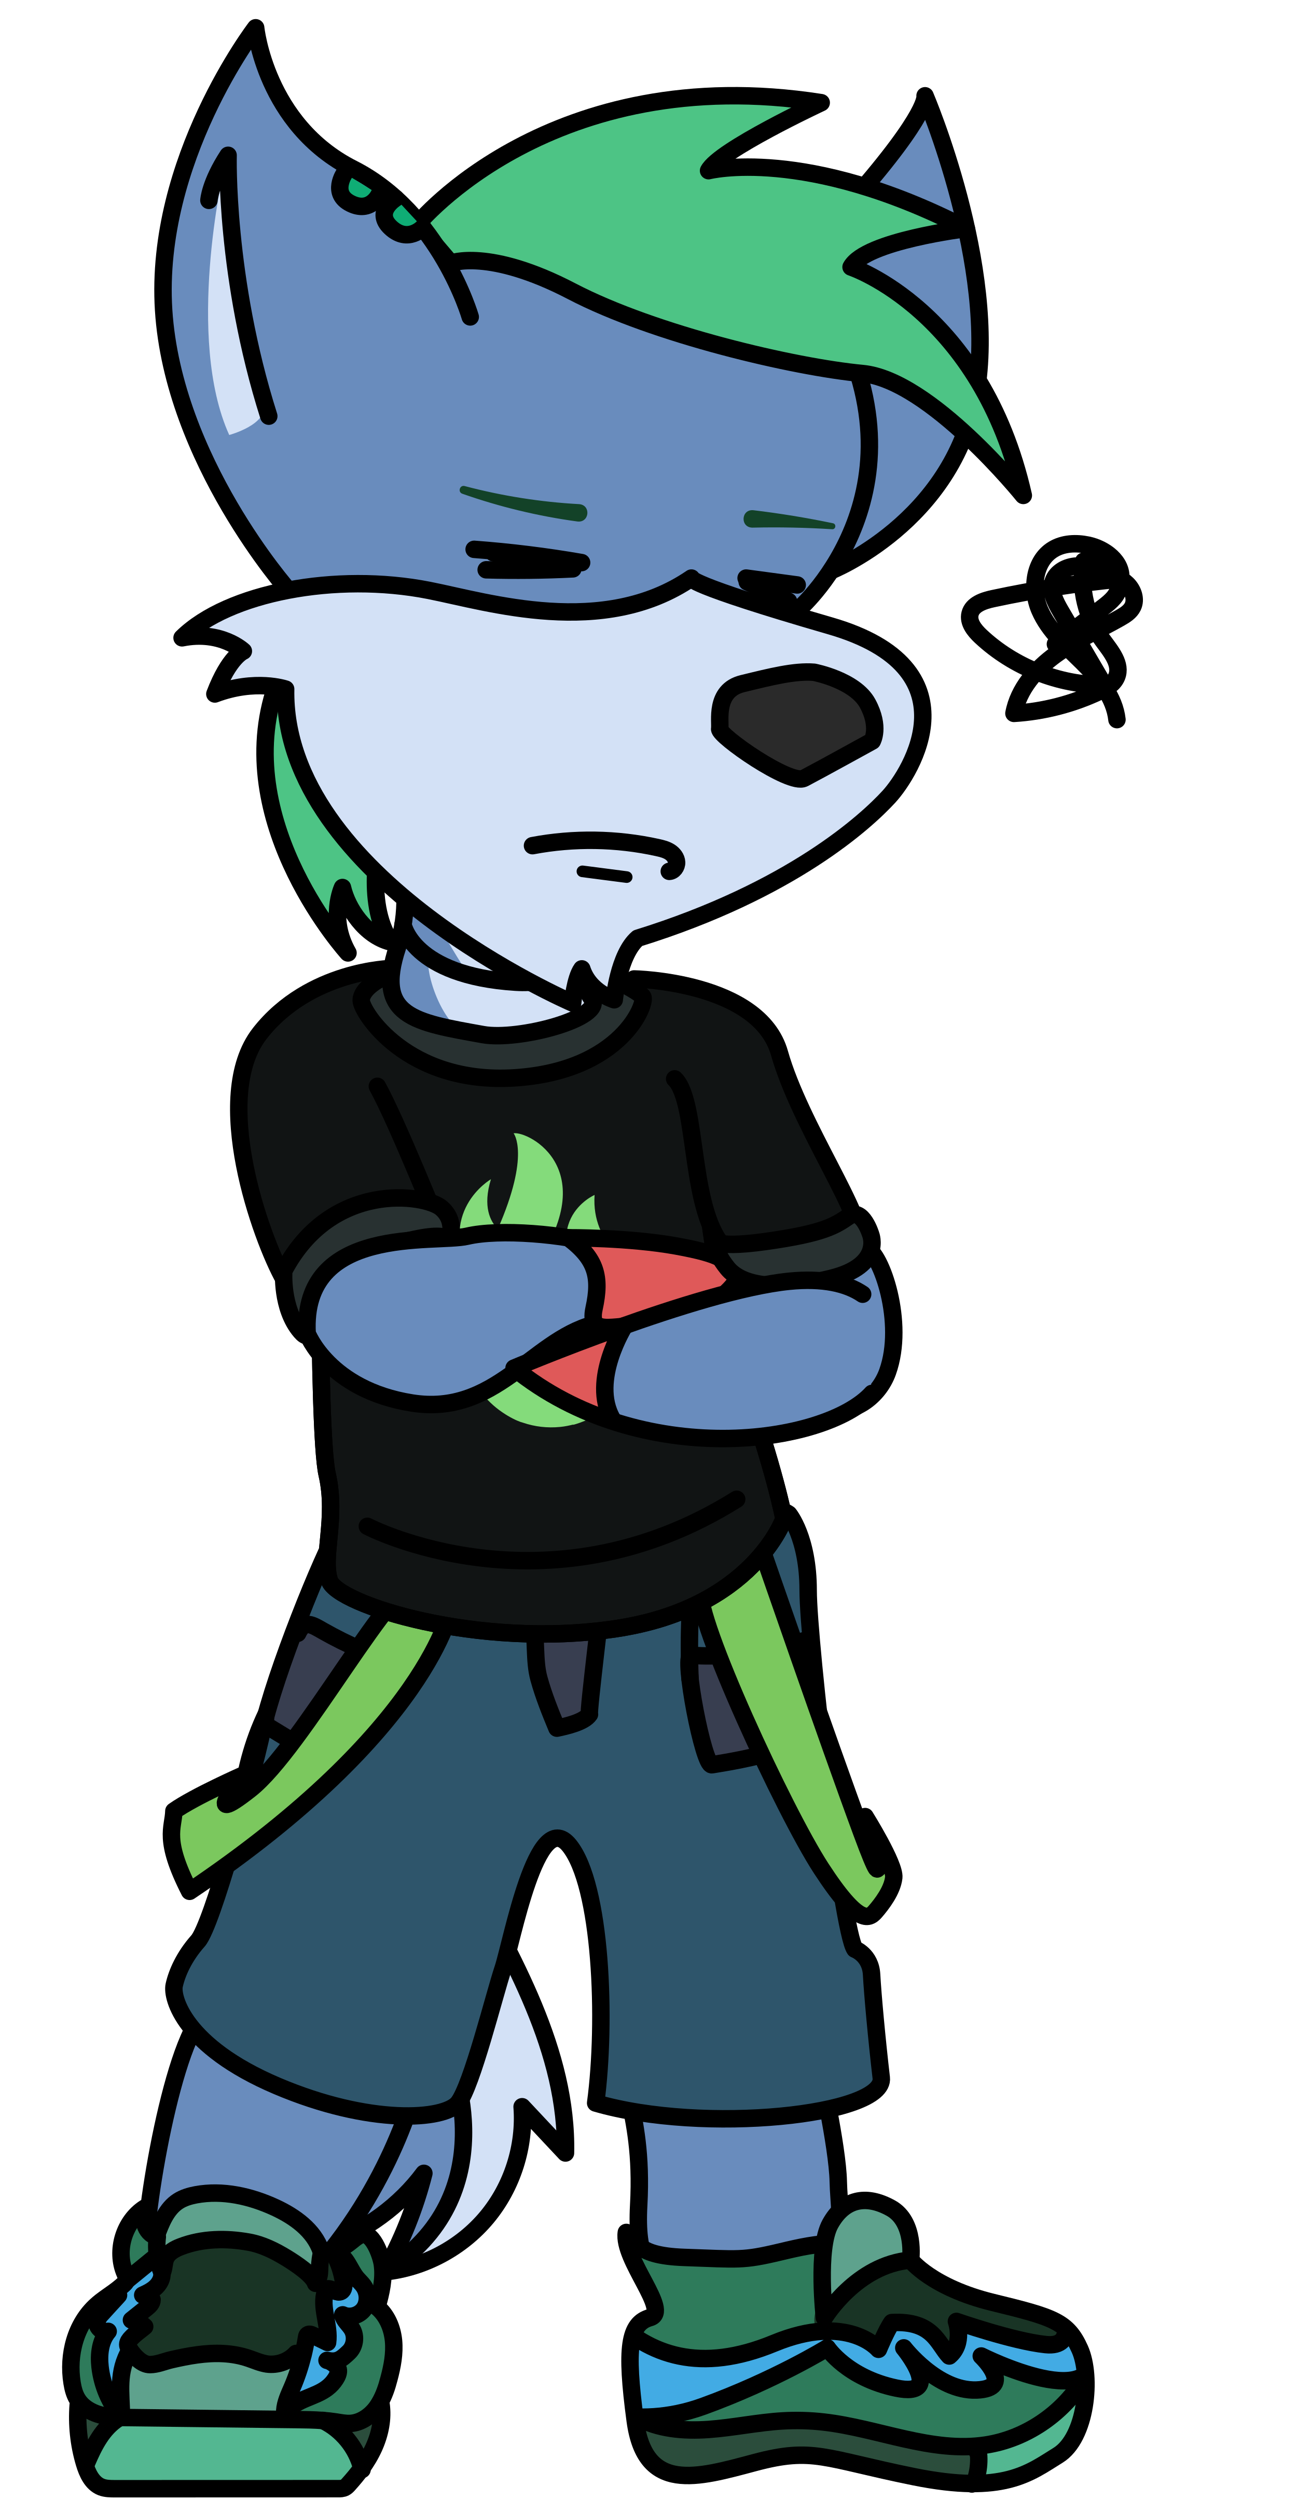 <?xml version="1.0" encoding="UTF-8"?><svg id="a" xmlns="http://www.w3.org/2000/svg" xmlns:xlink="http://www.w3.org/1999/xlink" viewBox="0 0 223.095 429.85"><defs><clipPath id="b"><path d="m156.632,388.612s3.619,4.712,14.119,7.271,12.862,3.284,14.99,8.039,1.122,15.251-3.756,18.255-9.296,6.809-24.775,3.674-17.328-5.114-27.35-2.441-18.915,5.344-20.6-7.209c-1.685-12.553-1.068-16.671,2.55-17.7s-4.798-10.006-4.075-14.65c2.244.99.651,3.979,10.04,4.3s9.918.603,16.447-.95,12.262-2.859,22.41,1.412" style="fill:#2e7b5b; stroke:#000; stroke-linecap:round; stroke-linejoin:round; stroke-width:3px;"/></clipPath><clipPath id="f"><path d="m99.549,155.659s-.132,12.676,2.229,16.036-12.627,7.292-18.7,6.199c-11.765-2.118-18.694-3.059-14.7-15.059,3.994-12-2.531-22.823-2.531-22.823,0,0,32.643-8.471,33.702,15.647Z" style="fill:none; stroke-width:0px;"/></clipPath></defs><path d="m97.268,370.196c-2.491-2.65-4.973-5.297-7.461-7.957.531,6.804-1.694,13.77-6.059,19.012s-10.82,8.69-17.606,9.391c21.235-13.128,11.239-36.762,11.239-36.762-5.585,3.031-8.701.603-8.701.603,6.859-11.602,1.241-29.554.19-49.176-1.051-19.622,28.877-31.064,28.877-31.064-4.94,2.969-17.514,15.69-17.514,15.69-2.465,1.847-4.365,4.437-5.39,7.354-2.8,7.923,1.048,16.525,5.015,23.939,8.277,15.463,17.773,31.444,17.409,48.971Z" style="fill:#d3e1f6; stroke-width:0px;"/><path d="m66.142,390.641c2.98-5.317,5.269-11.039,6.771-16.951-8.273,11.158-23.348,16.789-36.904,13.776,6.036-1.202,10.487-6.174,14.475-10.873-5.255,1.742-10.993,1.978-16.382.693,7.758-1.278,14.462-7.552,16.247-15.219,2.441-10.472-3.659-20.764-6.764-31.065-3.181-10.568-3.184-22.18.632-32.538,3.825-10.355,11.552-19.341,21.52-24.089,9.975-4.736,22.11-5.008,32.011-.133,0,0-29.928,11.441-28.877,31.064,1.051,19.622,6.668,37.574-.19,49.176,0,0,3.116,2.428,8.701-.603,0,0,9.996,23.634-11.239,36.762Z" style="fill:#698cbd; stroke-width:0px;"/><path d="m97.748,274.242c-9.901-4.875-22.037-4.604-32.011.133-9.967,4.748-17.695,13.734-21.52,24.089-3.815,10.358-3.812,21.97-.632,32.538,3.105,10.3,9.205,20.593,6.764,31.065-1.785,7.667-8.489,13.941-16.247,15.219,5.39,1.286,11.127,1.05,16.382-.693-3.989,4.698-8.439,9.671-14.475,10.873,13.556,3.013,28.631-2.618,36.904-13.776-1.502,5.912-3.791,11.633-6.771,16.951,6.785-.701,13.241-4.149,17.606-9.391s6.59-12.208,6.059-19.012c2.489,2.659,4.97,5.307,7.461,7.957.364-17.526-9.133-33.508-17.409-48.971-3.967-7.414-7.816-16.016-5.015-23.939,1.025-2.917,2.926-5.507,5.39-7.354,0,0,12.574-12.721,17.514-15.69Z" style="fill:none; stroke:#000; stroke-linecap:round; stroke-linejoin:round; stroke-width:3px;"/><path d="m97.748,274.242s-29.928,11.441-28.877,31.064c1.051,19.622,6.668,37.574-.19,49.176,0,0,3.116,2.428,8.701-.603,0,0,9.996,23.634-11.239,36.762" style="fill:none; stroke:#000; stroke-linecap:round; stroke-linejoin:round; stroke-width:3px;"/><path d="m140.859,354.853s3.208,14.147,3.332,20.272c.139,6.842,2.912,16.731-11.382,16.45s-23.929,5.454-22.95-12.369c.979-17.823-4.95-21.5-.362-27.588s29.925-4.598,31.362,3.235Z" style="fill:#698cbd; stroke:#000; stroke-linecap:round; stroke-linejoin:round; stroke-width:3px;"/><path d="m156.632,388.612s3.619,4.712,14.119,7.271,12.862,3.284,14.99,8.039,1.122,15.251-3.756,18.255-9.296,6.809-24.775,3.674-17.328-5.114-27.35-2.441-18.915,5.344-20.6-7.209c-1.685-12.553-1.068-16.671,2.55-17.7s-4.798-10.006-4.075-14.65c2.244.99.651,3.979,10.04,4.3s9.918.603,16.447-.95,12.262-2.859,22.41,1.412" style="fill:#2e7b5b;"/><g style="clip-path:url(#b);"><path d="m167.171,385.824s-19.778-2.029-25.526,8.427,6.064,6.751,6.064,6.751c0,0,4.676,3.594,5.653-.851s14.653,10.197,12.447.45c3.882.424,42.87,8.165,1.362-14.777Z" style="fill:#193425; stroke-width:0px;"/><path d="m182.609,397.441s2.829,6.275-2.75,5.696c-5.579-.579-15.344-3.987-15.344-3.987,0,0,1.353,3.785-1.235,5.95-2-2.129-2.765-6.135-9.882-5.75-.941,1.327-2.288,4.6-2.288,4.6,0,0-5.241-6.297-17.947-1.05-12.706,5.247-21.418,2.1-28.003-4.4-6.585-6.5-5.615,14.875-5.615,14.875,0,0,9.2,4.8,21.439.36s21.326-10.035,21.326-10.035c0,0,3.382,5.153,11.853,6.918s1.297-6.918,1.297-6.918c0,0,5.738,7.494,12.5,7.25,6.762-.244.827-5.85.827-5.85,0,0,21.611,10.906,19.023-2.2" style="fill:#42abe4; stroke:#000; stroke-linecap:round; stroke-linejoin:round; stroke-width:3px;"/><path d="m166.427,426.721s2.571-3.662.932-6.132c-2.827.077-9.668-.265-18.315-2.25-8.647-1.985-16.325-2.262-21.441-1.323s-18.344-.815-18.344-.815c0,0,.34,9.239,7.842,9.394s18.752-5.315,28.105-2.183,21.221,3.309,21.221,3.309Z" style="fill:#2b4d3c; stroke-width:0px;"/><path d="m185.674,410.706c-2.173,1.985-4.732,8.118-17.261,9.75.353,1.632-.662,6.777-.662,6.777,0,0,16.565-1.697,17.459-8.517s.464-8.011.464-8.011Z" style="fill:#53b791; stroke-width:0px;"/></g><path d="m156.632,388.612s3.619,4.712,14.119,7.271,12.862,3.284,14.99,8.039,1.122,15.251-3.756,18.255-9.296,6.809-24.775,3.674-17.328-5.114-27.35-2.441-18.915,5.344-20.6-7.209c-1.685-12.553-1.068-16.671,2.55-17.7s-4.798-10.006-4.075-14.65c2.244.99.651,3.979,10.04,4.3s9.918.603,16.447-.95,12.262-2.859,22.41,1.412" style="fill:none; stroke:#000; stroke-linecap:round; stroke-linejoin:round; stroke-width:3px;"/><path d="m186.261,409.333c-3.674,5.826-9.892,10.032-16.701,11.069-9.329,1.421-18.503-2.877-27.879-3.948-2.343-.268-4.71-.333-7.064-.195-4.264.251-8.465,1.165-12.725,1.469s-8.725-.054-12.441-2.159" style="fill:none; stroke:#000; stroke-linecap:round; stroke-linejoin:round; stroke-width:3px;"/><path d="m156.632,388.612s.916-6.568-3.424-8.957c-4.34-2.389-8.046-1.507-10.399,2.728s-1.007,16.118-1.007,16.118c0,0,5.534-9.13,14.829-9.888Z" style="fill:#5ea28d; stroke:#000; stroke-linecap:round; stroke-linejoin:round; stroke-width:3px;"/><path d="m167.171,427.109c.443-.192.645-.699.775-1.164.321-1.156.457-2.364.401-3.563-.011-.231-.034-.475-.17-.662" style="fill:none; stroke:#000; stroke-linecap:round; stroke-linejoin:round; stroke-width:3px;"/><path d="m71.927,357.059s-3.521,17.135-17.643,33.141c-14.122,16.006-27.852,1.847-29.075-1.25s3.6-34.979,9.365-42.156c5.765-7.176,39.294-7.118,37.353,10.265Z" style="fill:#698cbd; stroke:#000; stroke-linecap:round; stroke-linejoin:round; stroke-width:3px;"/><path d="m16.639,396.34c-3.65,3.25-5.03,8.57-4.24,13.4.16.98.41,1.96.93,2.8.21.35.47.66.75.95.86.85,2,1.42,3.18,1.74,1.01.27,2.04.37,3.09.42.18.01.37.01.56.02v-.03c-2.04-2.45-3.34-5.51-3.7-8.68-.24-2.13.01-4.46,1.4-6.1-1,.28-2.11-.75-1.9-1.76.11-.54.49-.98.87-1.38.89-.98,1.78-1.96,2.69-2.94l-.7-.64c-.99.71-2.02,1.38-2.93,2.2Z" style="fill:#2e7b5b; stroke-width:0px;"/><path d="m13.449,413.54c-.25,3.34.1,6.72,1.05,9.93l.45-.13c.62-1.44,1.28-2.87,2.14-4.18.85-1.31,1.93-2.5,3.25-3.33l.01-.18c-1.05-.05-2.08-.15-3.09-.42-1.18-.32-2.32-.89-3.18-1.74l-.63.05Z" style="fill:#2b4d3c; stroke-width:0px;"/><path d="m14.499,423.47c.01.03.02.07.03.1.49,1.64,1.29,3.41,2.88,4.05.76.3,1.59.3,2.41.3,12.76,0,25.52-.01,38.29-.01.41,0,.85,0,1.22-.2.26-.14.46-.35.65-.57.79-.88,1.55-1.79,2.24-2.75-.88-3.53-3.39-6.62-6.66-8.2-1.56-.12-3.13-.14-4.7-.16-.58-.01-1.16-.01-1.74-.02-9.01-.1-18.01-.22-27.02-.32-.4,0-.8-.01-1.19-.02-.19-.01-.38-.01-.56-.02l-.01.18c-1.32.83-2.4,2.02-3.25,3.33-.86,1.31-1.52,2.74-2.14,4.18l-.45.13Z" style="fill:#53b791; stroke-width:0px;"/><path d="m20.269,394.78c-.91.98-1.8,1.96-2.69,2.94-.38.4-.76.84-.87,1.38-.21,1.01.9,2.04,1.9,1.76-1.39,1.64-1.64,3.97-1.4,6.1.36,3.17,1.66,6.23,3.7,8.68-.08-4.42-.78-7.74,1.45-11.56-.2-.29-.39-.61-.39-.96.01-.44.31-.82.62-1.14.7-.75,1.53-1.29,2.3-1.94-.48-.52-1.61-.81-2.28-1.12.86-.69,1.72-1.37,2.57-2.06.48-.37.99-.84.98-1.44-.54-.26-1.07-.53-1.61-.79.83-.37,1.65-.78,2.3-1.42.64-.63,1.09-1.51,1.01-2.42h.01c-.34-.82-.59-1.68-.73-2.56l-.74.12-4.66,3.8c-.08.25-.27.44-.46.61-.54.5-1.12.95-1.71,1.38l.7.64Z" style="fill:#42abe4; stroke-width:0px;"/><path d="m22.359,404.08c-2.23,3.82-1.53,7.14-1.45,11.56v.03c.39.01.79.02,1.19.02,9.01.1,18.01.22,27.02.32l.01-1.21c-.13-.02-.16-.19-.15-.31.09-1.41.73-2.71,1.28-4,.77-1.79,1.39-3.65,1.85-5.54l-1.19-.29c-1.25,1.38-3.2,2.08-5.04,1.81-1.05-.16-2.02-.6-3.02-.94-2.87-1-5.95-1.04-8.94-.63-1.5.2-2.99.51-4.47.85-1.21.28-2.38.82-3.65.83-1.4.01-2.7-1.44-3.44-2.5Z" style="fill:#5ea28d; stroke-width:0px;"/><path d="m24.899,379.66c-3.57,2.3-5.09,7.32-3.4,11.23.17.4.38.85.24,1.26l4.66-3.8.74-.12c-.21-1.19-.23-2.4-.08-3.6l-.2-.15c-.94-.17-1.63-1.04-1.89-1.96-.26-.93-.16-1.91-.07-2.86Z" style="fill:#2e7b5b; stroke-width:0px;"/><path d="m21.969,403.12c0,.35.19.67.39.96.74,1.06,2.04,2.51,3.44,2.5,1.27-.01,2.44-.55,3.65-.83,1.48-.34,2.97-.65,4.47-.85,2.99-.41,6.07-.37,8.94.63,1,.34,1.97.78,3.02.94,1.84.27,3.79-.43,5.04-1.81l1.19.29h.01c.24-.99.44-2,.6-3.01.02-.16.05-.33.16-.44.23-.25.63-.12.93.03.85.41,1.7.83,2.54,1.24.42-2.95-1.3-6.04-.35-8.86.03-.11.07-.21.16-.28.09-.08.23-.1.35-.09l-2.04-1.22c-.06.09-.12.18-.19.28-.44-1.42-3.42-3.4-5.03-4.38-2.02-1.23-4.13-2.28-6.45-2.7-3.9-.7-8.02-.64-11.72.79-1.04.4-2.12.98-2.57,2.01-.34.79-.24,1.73-.63,2.5,0-.01-.01-.02-.01-.03h-.01c.08.91-.37,1.79-1.01,2.42-.65.64-1.47,1.05-2.3,1.42.54.26,1.07.53,1.61.79.01.6-.5,1.07-.98,1.44-.85.69-1.71,1.37-2.57,2.06.67.31,1.8.6,2.28,1.12-.77.65-1.6,1.19-2.3,1.94-.31.32-.61.7-.62,1.14Z" style="fill:#193425; stroke-width:0px;"/><path d="m26.859,384.48l.2.15c-.15,1.2-.13,2.41.08,3.6.14.88.39,1.74.73,2.56,0,.01.01.02.01.03.39-.77.29-1.71.63-2.5.45-1.03,1.53-1.61,2.57-2.01,3.7-1.43,7.82-1.49,11.72-.79,2.32.42,4.43,1.47,6.45,2.7,1.61.98,4.59,2.96,5.03,4.38.07-.1.13-.19.19-.28.82-1.36.26-2.28.78-4.69l2.24-.08c-.12-.21-.24-.42-.37-.63-.89.2-1.83.34-1.92.08-1.2-3.51-4.5-5.87-7.87-7.43-4.24-1.96-9.03-3.04-13.63-2.19-1.06.2-2.12.51-3.03,1.09-2.04,1.31-2.98,3.74-3.81,6.01Z" style="fill:#5ea28d; stroke-width:0px;"/><path d="m48.979,414.49c-.01.12.02.29.15.31.1.01.17-.08.23-.16,1.58-2.17,4.75-2.39,6.89-4.02.59-.44,1.09-.99,1.48-1.6.28-.44.51-.94.48-1.45-.03-.73-1.25-1.59-1.96-1.72,1.73.41,2.48-.18,3.76-1.41,1.03-.99,1.27-2.69.56-3.93-.5-.86-1.41-1.52-1.62-2.49,1.25.61,2.91.1,3.7-1.06.18-.27.32-.56.4-.87.3-1.02.1-2.19-.53-3.06-.34-.47-.78-.86-1.16-1.31-1.19-1.43-1.7-3.57-3.4-4.35l-.14-.63c-.21.06-.46.12-.7.18.13.21.25.42.37.63.81,1.51,1.35,3.17,1.61,4.87.09.58.08,1.3-.44,1.58-.66.35-1.39-.4-2.15-.46-.12-.01-.26.01-.35.09-.09.07-.13.17-.16.28-.95,2.82.77,5.91.35,8.86-.84-.41-1.69-.83-2.54-1.24-.3-.15-.7-.28-.93-.03-.11.11-.14.28-.16.44-.16,1.01-.36,2.02-.6,3.01h-.01c-.46,1.89-1.08,3.75-1.85,5.54-.55,1.29-1.19,2.59-1.28,4Z" style="fill:#42abe4; stroke-width:0px;"/><path d="m55.559,416.19c.72.05,1.45.13,2.17.24.85.13,1.69.31,2.55.26,1.81-.11,3.44-1.26,4.51-2.72.18-.25.34-.5.49-.76.77-1.3,1.25-2.75,1.63-4.22.57-2.13.99-4.33.78-6.53-.22-2.19-1.13-4.39-2.84-5.78.01-.03.01-.05.02-.08l-1.82-.51c-.08.31-.22.6-.4.87-.79,1.16-2.45,1.67-3.7,1.06.21.97,1.12,1.63,1.62,2.49.71,1.24.47,2.94-.56,3.93-1.28,1.23-2.03,1.82-3.76,1.41.71.13,1.93.99,1.96,1.72.03.51-.2,1.01-.48,1.45-.39.61-.89,1.16-1.48,1.6-2.14,1.63-5.31,1.85-6.89,4.02-.06.08-.13.17-.23.16l-.01,1.21c.58.01,1.16.01,1.74.02,1.57.02,3.14.04,4.7.16Z" style="fill:#2e7b5b; stroke-width:0px;"/><path d="m54.469,392.32l2.04,1.22c.76.06,1.49.81,2.15.46.52-.28.53-1,.44-1.58-.26-1.7-.8-3.36-1.61-4.87l-2.24.08c-.52,2.41.04,3.33-.78,4.69Z" style="fill:#193425; stroke-width:0px;"/><path d="m57.729,416.43c-.72-.11-1.45-.19-2.17-.24,3.27,1.58,5.78,4.67,6.66,8.2.81-1.12,1.52-2.3,2.09-3.55,1.06-2.34,1.6-4.95,1.23-7.48l-.26-.15c-.15.26-.31.51-.49.76-1.07,1.46-2.7,2.61-4.51,2.72-.86.05-1.7-.13-2.55-.26Z" style="fill:#2b4d3c; stroke-width:0px;"/><path d="m57.819,386.74l.14.63c1.7.78,2.21,2.92,3.4,4.35.38.45.82.84,1.16,1.31.63.87.83,2.04.53,3.06l1.82.51c.67-2.35,1.24-4.81.9-7.23-.2-1.5-1.79-6.13-3.91-5.02-1.14.6-1.91,1.64-3.18,2.13-.11.04-.44.14-.86.26Z" style="fill:#2e7b5b; stroke-width:0px;"/><path d="m57.819,386.74c.42-.12.75-.22.86-.26,1.27-.49,2.04-1.53,3.18-2.13,2.12-1.11,3.71,3.52,3.91,5.02.34,2.42-.23,4.88-.9,7.23-.01.03-.01.05-.02.08,1.71,1.39,2.62,3.59,2.84,5.78.21,2.2-.21,4.4-.78,6.53-.38,1.47-.86,2.92-1.63,4.22-.15.26-.31.51-.49.76-1.07,1.46-2.7,2.61-4.51,2.72-.86.05-1.7-.13-2.55-.26-.72-.11-1.45-.19-2.17-.24-1.56-.12-3.13-.14-4.7-.16-.58-.01-1.16-.01-1.74-.02-9.01-.1-18.01-.22-27.02-.32-.4,0-.8-.01-1.19-.02-.19-.01-.38-.01-.56-.02-1.05-.05-2.08-.15-3.09-.42-1.18-.32-2.32-.89-3.18-1.74-.28-.29-.54-.6-.75-.95-.52-.84-.77-1.82-.93-2.8-.79-4.83.59-10.15,4.24-13.4.91-.82,1.94-1.49,2.93-2.2.59-.43,1.17-.88,1.71-1.38.19-.17.38-.36.46-.61.14-.41-.07-.86-.24-1.26-1.69-3.91-.17-8.93,3.4-11.23-.09.95-.19,1.93.07,2.86.26.92.95,1.79,1.89,1.96.83-2.27,1.77-4.7,3.81-6.01.91-.58,1.97-.89,3.03-1.09,4.6-.85,9.39.23,13.63,2.19,3.37,1.56,6.67,3.92,7.87,7.43.09.26,1.03.12,1.92-.08.24-.06.49-.12.7-.18Z" style="fill:none; stroke:#000; stroke-linecap:round; stroke-linejoin:round; stroke-width:3px;"/><path d="m55.249,387.63c-.52,2.41.04,3.33-.78,4.69-.06.09-.12.18-.19.28-.44-1.42-3.42-3.4-5.03-4.38-2.02-1.23-4.13-2.28-6.45-2.7-3.9-.7-8.02-.64-11.72.79-1.04.4-2.12.98-2.57,2.01-.34.79-.24,1.73-.63,2.5,0-.01-.01-.02-.01-.03-.34-.82-.59-1.68-.73-2.56-.21-1.19-.23-2.4-.08-3.6" style="fill:none; stroke:#000; stroke-linecap:round; stroke-linejoin:round; stroke-width:3px;"/><path d="m57.119,386.91v.01c.13.21.25.42.37.63.81,1.51,1.35,3.17,1.61,4.87.09.58.08,1.3-.44,1.58-.66.35-1.39-.4-2.15-.46-.12-.01-.26.01-.35.09-.09.07-.13.17-.16.28-.95,2.82.77,5.91.35,8.86-.84-.41-1.69-.83-2.54-1.24-.3-.15-.7-.28-.93-.03-.11.11-.14.28-.16.44-.16,1.01-.36,2.02-.6,3.01h-.01c-.46,1.89-1.08,3.75-1.85,5.54-.55,1.29-1.19,2.59-1.28,4-.01.12.02.29.15.31.1.01.17-.08.23-.16,1.58-2.17,4.75-2.39,6.89-4.02.59-.44,1.09-.99,1.48-1.6.28-.44.51-.94.48-1.45-.03-.73-1.25-1.59-1.96-1.72,1.73.41,2.48-.18,3.76-1.41,1.03-.99,1.27-2.69.56-3.93-.5-.86-1.41-1.52-1.62-2.49,1.25.61,2.91.1,3.7-1.06.18-.27.32-.56.4-.87.3-1.02.1-2.19-.53-3.06-.34-.47-.78-.86-1.16-1.31-1.19-1.43-1.7-3.57-3.4-4.35" style="fill:none; stroke:#000; stroke-linecap:round; stroke-linejoin:round; stroke-width:3px;"/><path d="m50.919,404.66c-1.25,1.38-3.2,2.08-5.04,1.81-1.05-.16-2.02-.6-3.02-.94-2.87-1-5.95-1.04-8.94-.63-1.5.2-2.99.51-4.47.85-1.21.28-2.38.82-3.65.83-1.4.01-2.7-1.44-3.44-2.5-.2-.29-.39-.61-.39-.96.01-.44.31-.82.62-1.14.7-.75,1.53-1.29,2.3-1.94-.48-.52-1.61-.81-2.28-1.12.86-.69,1.72-1.37,2.57-2.06.48-.37.99-.84.98-1.44-.54-.26-1.07-.53-1.61-.79.83-.37,1.65-.78,2.3-1.42.64-.63,1.09-1.51,1.01-2.42" style="fill:none; stroke:#000; stroke-linecap:round; stroke-linejoin:round; stroke-width:3px;"/><path d="m65.539,413.36c.37,2.53-.17,5.14-1.23,7.48-.57,1.25-1.28,2.43-2.09,3.55-.69.96-1.45,1.87-2.24,2.75-.19.22-.39.43-.65.57-.37.2-.81.2-1.22.2-12.77,0-25.53.01-38.29.01-.82,0-1.65,0-2.41-.3-1.59-.64-2.39-2.41-2.88-4.05-.01-.03-.02-.07-.03-.1-.95-3.21-1.3-6.59-1.05-9.93" style="fill:none; stroke:#000; stroke-linecap:round; stroke-linejoin:round; stroke-width:3px;"/><path d="m55.529,416.17c.01,0,.02.01.03.02,3.27,1.58,5.78,4.67,6.66,8.2.02.08.04.15.06.23" style="fill:none; stroke:#000; stroke-linecap:round; stroke-linejoin:round; stroke-width:3px;"/><path d="m20.339,415.83c-1.32.83-2.4,2.02-3.25,3.33-.86,1.31-1.52,2.74-2.14,4.18" style="fill:none; stroke:#000; stroke-linecap:round; stroke-linejoin:round; stroke-width:3px;"/><line x1="21.739" y1="392.15" x2="26.399" y2="388.35" style="fill:none; stroke:#000; stroke-linecap:round; stroke-linejoin:round; stroke-width:3px;"/><path d="m22.359,404.08c-2.23,3.82-1.53,7.14-1.45,11.56-2.04-2.45-3.34-5.51-3.7-8.68-.24-2.13.01-4.46,1.4-6.1-1,.28-2.11-.75-1.9-1.76.11-.54.49-.98.87-1.38.89-.98,1.78-1.96,2.69-2.94.03-.05.08-.09.12-.14" style="fill:none; stroke:#000; stroke-linecap:round; stroke-linejoin:round; stroke-width:3px;"/><path d="m135.682,260.35s3.328,4,3.328,13.1c0,9.1,5.8,58.526,8.035,61.7,0,0,2.696.976,2.877,4.369s.908,11.275,1.663,17.746c.754,6.471-30.657,9.729-49.128,4.335,1.882-13.982,1.021-37.45-4.548-44.304s-9.906,16.8-11.385,21.208-5.361,20.137-7.714,23.096-15.17,3.858-31.173-2.945-18.129-15.192-17.677-17.273,1.681-4.931,4.089-7.642,8.99-26.776,11.111-36.391c2.121-9.615,10.323-29.919,13.163-34.649s71.056-7.03,77.36-2.351Z" style="fill:#2e556b; stroke-width:0px;"/><path d="m101.398,294.765c-.926,1.368-3.996,2.039-5.603,2.382-1.154-2.784-2.289-5.596-3.091-8.502-.452-1.637-.525-3.351-.597-5.048-.149-3.532-.289-7.136.685-10.534.127-.443.283-.898.61-1.223.529-.525,1.352-.576,2.097-.589,2.772-.051,5.546-.034,8.317.053-.012,2.16-2.743,23.461-2.418,23.461Z" style="fill:#383e50; stroke:#000; stroke-linecap:round; stroke-linejoin:round; stroke-width:3px;"/><path d="m139.009,281.9s-10.847,3.506-20.141,2.7c-1.509.12,2.135,19.125,3.591,18.841s18.997-2.647,17.821-7.706" style="fill:#383e50; stroke:#000; stroke-linecap:round; stroke-linejoin:round; stroke-width:3px;"/><path d="m118.691,288.667s-.457-9.52.518-17.284" style="fill:#383e50; stroke:#000; stroke-linecap:round; stroke-linejoin:round; stroke-width:3px;"/><path d="m51.21,280.837c1.125-2.426,2.471-1.471,4.354-.403,2.117,1.201,4.301,2.286,6.537,3.248.614.264,7.454,2.924,7.525,2.712-1.321,4.09-4.964,6.917-7.461,10.415-1.631,2.284-2.785,4.883-4.437,7.151-3.904-2.381-7.808-4.763-11.713-7.144-.158-.097-.324-.201-.412-.364-.141-.262-.038-.583.066-.862" style="fill:#383e50; stroke:#000; stroke-linecap:round; stroke-linejoin:round; stroke-width:3px;"/><path d="m135.682,260.35s3.328,4,3.328,13.1c0,9.1,5.8,58.526,8.035,61.7,0,0,2.696.976,2.877,4.369s.908,11.275,1.663,17.746c.754,6.471-30.657,9.729-49.128,4.335,1.882-13.982,1.021-37.45-4.548-44.304s-9.906,16.8-11.385,21.208-5.361,20.137-7.714,23.096-15.17,3.858-31.173-2.945-18.129-15.192-17.677-17.273,1.681-4.931,4.089-7.642,8.99-26.776,11.111-36.391c2.121-9.615,10.323-29.919,13.163-34.649s71.056-7.03,77.36-2.351Z" style="fill:none; stroke:#000; stroke-linecap:round; stroke-linejoin:round; stroke-width:3px;"/><path d="m131.309,267.215s11.123,32.209,16.9,47.835c5.777,15.627.6-2.7.6-2.7,0,0,5.167,8.25,4.925,10.473s-2.068,4.588-3.181,5.868-2.921,2.382-9.318-7.456-21.656-42.894-20.776-47.785c.879-4.891,8.115-8.109,10.85-6.235Z" style="fill:#7bc85e; stroke:#000; stroke-linecap:round; stroke-linejoin:round; stroke-width:3px;"/><path d="m77.615,276.35s-3.794,21.138-45.005,48.85c-4.6-9-2.783-10.83-2.704-13.794,3.578-2.532,12.198-6.317,12.198-6.317,0,0-8.071,9.644.906,2.587s24.771-36.998,29.623-36.293c4.853.706,4.934.582,4.982,4.968Z" style="fill:#7bc85e; stroke:#000; stroke-linecap:round; stroke-linejoin:round; stroke-width:3px;"/><g id="c"><path d="m117.494,192.152s5.839-21.418-16.963-24.241c-22.802-2.823-51.842-4.289-45.533,26.654,6.309,30.943,61.705,17.087,62.496-2.413Z" style="fill:#111414; stroke:#111414; stroke-miterlimit:10;"/><path d="m119.357,185.198s3.015,37.04,8.408,52.078c5.394,15.038,7.081,23.863,7.081,23.863,0,0-5.36,15.419-29.03,18.921s-47.711-4.181-49.133-8.255,1.34-10.685-.412-18.302c-1.753-7.618-1.24-63.635-1.24-63.635" style="fill:#111414; stroke:#000; stroke-linecap:round; stroke-linejoin:round; stroke-width:3px;"/><path d="m119.357,185.198s3.015,37.04,8.408,52.078c5.394,15.038,7.081,23.863,7.081,23.863,0,0-5.36,15.419-29.03,18.921s-47.711-4.181-49.133-8.255,1.34-10.685-.412-18.302c-1.753-7.618-1.24-63.635-1.24-63.635" style="fill:none; stroke:#000; stroke-linecap:round; stroke-linejoin:round; stroke-width:3px;"/><path d="m111.031,227.056c-.059-.617-.152-1.228-.278-1.831l-.018.002c-1.764-8.409-9.046-10.957-8.461-19.762,0,0-10.734,4.609-.419,18.336.774,1.03,1.405,2.018,1.937,2.972.087.395.157.795.192,1.202.402,4.971-3.163,9.445-7.962,9.931h-0c-4.794.485-8.909-3.204-9.192-8.178-.036-.689.004-1.382.12-2.065l-.043.004c.673-2.76,1.976-5.713,4.227-8.753,13.111-17.71-.222-24.454-2.79-24.054h0s2.922,3.607-2.716,16.459c-1.293-1.288-2.632-3.838-1.182-8.559-.001 0-9.78,5.647-3.067,17.586-3.941,9.991-1.234,16.35,2.206,20.053.063.07.13.136.194.205.183.19.367.373.552.548.642.621,1.335,1.184,2.073,1.683.214.147.425.286.63.414.104.063.208.127.314.188,1.187.705,2.173,1.09,2.636,1.195l-0-0c1.985.674,4.147.944,6.394.718.791-.079,1.556-.237,2.307-.428-.109.059-.172.089-.172.089,0,0,.834-.194,2.069-.702.789-.312,1.547-.68,2.269-1.109,3.641-2.074,8.252-6.253,8.268-14.109.001-.58-.027-1.129-.071-1.662-.009-.125-.004-.249-.015-.375h0Z" style="fill:#84db7b; stroke-width:0px;"/><polygon points="100.028 201.027 100.028 201.027 100.028 201.027 100.028 201.027" style="fill:#84db7b; stroke-width:0px;"/><path d="m67.36,166.53s-14.161.243-22.681,11.17c-8.521,10.927.193,35.189,4.187,42.302s13.172,3.835,19.052,1.407c0,0,10.72-3.008,9.147-6.786s-8.696-21.547-12.154-27.839" style="fill:#111414; stroke:#000; stroke-linecap:round; stroke-linejoin:round; stroke-width:3px;"/><path d="m63.186,262.441s30.588,15.99,63.529-4.652" style="fill:none; stroke:#000; stroke-linecap:round; stroke-linejoin:round; stroke-width:3px;"/><path d="m48.809,218.51s-.496,6.471,2.926,10.437.274-9.891,12.98-14.022c12.706-4.131,12.506-1.543,12.506-1.543,0,0,1.453-3.353-1.33-5.694s-18.872-4.757-27.083,10.822Z" style="fill:#283131; stroke:#000; stroke-linecap:round; stroke-linejoin:round; stroke-width:3px;"/><path d="m52.833,229.265s3.688,9.703,18.02,11.969,20.488-10.557,31.175-13.498,8.969-11.515,1.961-13.552-18.098-2.919-23.627-1.625-28.588-2.118-27.529,16.706Z" style="fill:#698cbd; stroke:#000; stroke-linecap:round; stroke-linejoin:round; stroke-width:3px;"/><path d="m97.768,212.832s10.418-.067,18.594,1.418,8.194,2.449,10.332,4.35-8.653,10.018-14.463,9.371-11.222,2.412-10.045-3,.4-8.512-4.418-12.139Z" style="fill:#df5959; stroke:#000; stroke-linecap:round; stroke-linejoin:round; stroke-width:3px;"/><path d="m127.428,208.869s.055,5.678,2.165,14.99c5.642,24.902,20.012,20.564,23.074,12.048,3.062-8.516-1.13-20.446-3.647-21.269s-11.53-14.305-21.592-5.769Z" style="fill:#698cbd; stroke:#000; stroke-linecap:round; stroke-linejoin:round; stroke-width:3px;"/><path d="m109.068,168.323s21.512.372,25.015,12.774,15.152,28.873,13.538,32.285-16.009,7.556-22.622,1.543c-6.613-6.013-4.778-25.418-8.951-29.422" style="fill:#111414; stroke:#000; stroke-linecap:round; stroke-linejoin:round; stroke-width:3px;"/><path d="m122.837,212.895s-.283,1.962,2.281,5.143,8.916,3.953,17.841,1.758,6.82-7.489,6.82-7.489c0,0-1.432-4.765-3.764-3.176s-4.181,2.912-14.232,4.324-8.946-.559-8.946-.559Z" style="fill:#283131; stroke:#000; stroke-linecap:round; stroke-linejoin:round; stroke-width:3px;"/><path d="m149.995,239.582c-8.008,8.841-39.783,13.316-61.571-4.35,0,0,31.707-13.377,47.329-14.928,5.782-.574,9.907.372,12.63,2.227" style="fill:#698cbd; stroke-width:0px;"/><path d="m106.87,228.207l-18.446,7.275,16.563,9.118s-2.539-6.475,1.882-16.392Z" style="fill:#df5959; stroke-width:0px;"/><path d="m149.995,239.582c-8.008,8.841-39.783,13.316-61.571-4.35,0,0,31.707-13.377,47.329-14.928,5.782-.574,9.907.372,12.63,2.227" style="fill:none; stroke:#000; stroke-linecap:round; stroke-linejoin:round; stroke-width:3px;"/><path d="m107.446,227.938s-5.948,9.376-2.15,16.023" style="fill:none; stroke:#000; stroke-linecap:round; stroke-linejoin:round; stroke-width:3px;"/><path d="m66.405,167.793c2.738-1.273,7.076-2.49,13.745-3.247,14.665-1.674,22.41,2.247,22.41,2.247,0,0,3.692,1.789,6.08,3.207l.01.001c.975.575,1.724,1.09,1.919,1.397.673,1.051-3.552,12.745-22.059,13.931-18.507,1.187-26.326-11.321-26.379-13.292-.02-1.065.973-2.707,4.275-4.243Z" style="fill:#283131; stroke:#000; stroke-linecap:round; stroke-linejoin:round; stroke-width:3px;"/></g><g id="d"><g id="e"><path d="m99.549,155.659s-.132,12.676,2.229,16.036-12.627,7.292-18.7,6.199c-11.765-2.118-18.694-3.059-14.7-15.059,3.994-12-2.531-22.823-2.531-22.823,0,0,32.643-8.471,33.702,15.647Z" style="fill:#698cbd; stroke-width:0px;"/><g style="clip-path:url(#f);"><path d="m77.478,146.718s-5.635,6.465-1.224,13.865c4.412,7.4,3.441,5.5,3.441,5.5,0,0-1.765.312-4.765-1.718s-.376,10.089,4.709,13.207,39.32,9.293,23.879-21.765-26.041-9.088-26.041-9.088Z" style="fill:#d3e1f6; stroke-width:0px;"/></g><path d="m99.549,155.659s-.132,12.676,2.229,16.036-12.627,7.292-18.7,6.199c-11.765-2.118-18.694-3.059-14.7-15.059,3.994-12-2.531-22.823-2.531-22.823,0,0,32.643-8.471,33.702,15.647Z" style="fill:none; stroke:#000; stroke-linecap:round; stroke-linejoin:round; stroke-width:3px;"/><path d="m69.326,158.983s1.574,8.773,19.386,9.9c12.642.8,10.042-9.9,10.042-9.9" style="fill:none; stroke:#000; stroke-linecap:round; stroke-linejoin:round; stroke-width:3px;"/></g><path d="m142.882,98.162s21.041-8.338,24.946-30.299-8.709-51.394-8.709-51.394c0,0,.831,2.822-12.211,17.732-13.042,14.91-32.173,44.742-4.026,63.96Z" style="fill:#698cbd; stroke:#000; stroke-linecap:round; stroke-linejoin:round; stroke-width:3px;"/><path d="m65.509,143.645s-2.951,11.277,1.654,18.316c-4.354-1.089-7.415-5.733-8.254-9.36,0,0-2.463,5.273.95,11.251,0,0-19.831-21.793-12.741-44.75,7.09-22.957,28.508,10.216,18.391,24.543Z" style="fill:#4dc485; stroke:#000; stroke-linecap:round; stroke-linejoin:round; stroke-width:3px;"/><path d="m137.647,104.502s23.713-20.985,4.188-52.938-69.9-12.018-69.9-12.018c0,0-40.767,16.788-31.527,44.811,9.24,28.023,31.639,27.571,31.639,27.571,0,0,58.794,17.431,65.601-7.426Z" style="fill:#698cbd; stroke:#000; stroke-linecap:round; stroke-linejoin:round; stroke-width:3px;"/><path d="m71.813,38.542s22.978-28.152,69.442-20.888c0,0-17.564,8.191-19.376,11.693,0,0,16.63-4.306,44.348,9.957,0,0-17.34,2.089-19.837,6.614,0,0,22.429,7.449,29.629,39.268,0,0-15.994-19.865-27.675-20.959s-35.708-6.689-49.985-14.138c-14.277-7.449-20.826-4.84-20.826-4.84l-5.72-6.708Z" style="fill:#4dc485; stroke:#000; stroke-linecap:round; stroke-linejoin:round; stroke-width:3px;"/><path d="m80.883,54.494s-5.132-17.855-20.185-25.468c-15.054-7.612-16.721-24.252-16.721-24.252,0,0-17.464,22.729-15.832,48.538,1.633,25.81,21.451,48.175,21.451,48.175" style="fill:#698cbd; stroke:#000; stroke-linecap:round; stroke-linejoin:round; stroke-width:3px;"/><path d="m118.932,99.395s-1.279.943,23.883,8.216,13.907,25.215,10.087,29.375c-3.82,4.16-16.68,16.11-43.207,24.335-3.314,2.852-4.039,10.584-4.039,10.584,0,0-4.276-1.277-5.579-5.314-1.174,1.633-1.572,5.874-1.572,5.874,0,0-50.011-21.515-49.371-53.98,0,0-5.188-1.8-12.177.841,2.436-6.401,4.902-7.37,4.902-7.37,0,0-3.812-3.64-10.542-2.287,7.905-7.782,26.478-11.311,42.482-8.152,10.246,2.022,29.96,8.259,45.133-2.122Z" style="fill:#d3e1f6; stroke:#000; stroke-linecap:round; stroke-linejoin:round; stroke-width:3px;"/><path d="m140.027,115.591s7.025,1.338,9.211,5.37.795,6.465.795,6.465c0,0-9.309,5.132-11.731,6.39s-14.718-7.321-14.512-8.489-.972-6.584,3.915-7.776,8.976-2.228,12.322-1.96Z" style="fill:#2a2a2a; stroke:#000; stroke-linecap:round; stroke-linejoin:round; stroke-width:3px;"/><path d="m38.454,29.398s-6.604,28.684.975,45.396c0,0,6.772-1.796,5.98-5.418" style="fill:#d3e1f6; stroke-width:0px;"/><path d="m35.934,34.45s.169-2.96,3.3-7.748c0,0-.571,21.05,6.999,44.854" style="fill:none; stroke:#000; stroke-linecap:round; stroke-linejoin:round; stroke-width:3px;"/><path d="m79.923,83.575c6.468,1.709,13.086,2.749,19.711,3.11,2.047.172,1.768,3.202-.285,2.986-6.778-.917-13.433-2.525-19.832-4.778-.814-.287-.436-1.54.406-1.318h0Z" style="fill:#134228; stroke-width:0px;"/><path d="m129.565,87.727c4.614.552,9.191,1.302,13.713,2.245.618.126.494,1.072-.139,1.028-4.58-.29-9.159-.381-13.719-.276-2.122-.024-1.975-3.176.146-2.997h0Z" style="fill:#134228; stroke-width:0px;"/><path d="m91.596,145.407c7.098-1.339,14.467-1.227,21.521.329.725.16,1.46.341,2.088.737s1.137,1.049,1.175,1.79-.517,1.519-1.258,1.561" style="fill:none; stroke:#000; stroke-linecap:round; stroke-linejoin:round; stroke-width:3px;"/><path d="m100.183,149.823l7.613.986" style="fill:none; stroke:#000; stroke-linecap:round; stroke-linejoin:round; stroke-width:2px;"/><path d="m81.556,94.455c6.194.46,12.367,1.221,18.487,2.281-5.093-.165-10.173-.732-15.177-1.694" style="fill:none; stroke:#000; stroke-linecap:round; stroke-linejoin:round; stroke-width:3px;"/><path d="m137.127,100.581l-8.789-1.186,5.466.738" style="fill:none; stroke:#000; stroke-linecap:round; stroke-linejoin:round; stroke-width:3px;"/><path d="m98.542,97.809c-4.967.247-9.944.302-14.915.164" style="fill:none; stroke:#000; stroke-linecap:round; stroke-linejoin:round; stroke-width:3px;"/><path d="m128.531,100.045l7.102,3.349" style="fill:none; stroke:#000; stroke-linecap:round; stroke-linejoin:round; stroke-width:3px;"/><path d="m59.255,29.787s-2.395,3.478,1.047,5.199,4.912-1.52,4.912-1.52" style="fill:#0fad75; stroke:#000; stroke-linecap:round; stroke-linejoin:round; stroke-width:3px;"/><path d="m68.03,34.095s-3.77,2.317-.815,5.052,5.512,0,5.512,0" style="fill:#0fad75; stroke:#000; stroke-linecap:round; stroke-linejoin:round; stroke-width:3px;"/></g><path d="m183.068,109.853l-1.527.901c2.773-2.138,5.545-4.277,8.318-6.415,1.184-.913,2.468-2.002,2.595-3.491.117-1.377-.855-2.661-2.063-3.332s-2.616-.856-3.987-1.027c-.751,4.754.474,9.789,3.324,13.667,1.376,1.873,3.225,4.058,2.346,6.209-.501,1.227-1.76,1.947-2.958,2.514-4.604,2.179-9.627,3.47-14.711,3.782.773-4.178,3.773-7.639,7.216-10.128s7.377-4.197,11.065-6.306c.847-.484,1.725-1.036,2.152-1.913.623-1.278.054-2.881-.965-3.873s-2.395-1.511-3.729-2.004c-1.597-.59-3.247-1.19-4.947-1.113s-3.482,1.003-4.033,2.614c-.592,1.734.366,3.579,1.292,5.16,2.477,4.231,4.955,8.461,7.432,12.692-7.779-.011-15.514-3.071-21.194-8.385-1.098-1.027-2.204-2.42-1.835-3.878.408-1.611,2.316-2.245,3.941-2.593,7.249-1.552,14.588-2.682,21.967-3.384.302-2.954-2.747-5.22-5.654-5.822-1.998-.414-4.187-.334-5.938.716-3.347,2.008-3.882,6.88-2.328,10.46s4.615,6.235,7.388,8.983,5.462,5.97,5.892,9.849" style="fill:none; stroke:#000; stroke-linecap:round; stroke-linejoin:round; stroke-width:3px;"/></svg>
